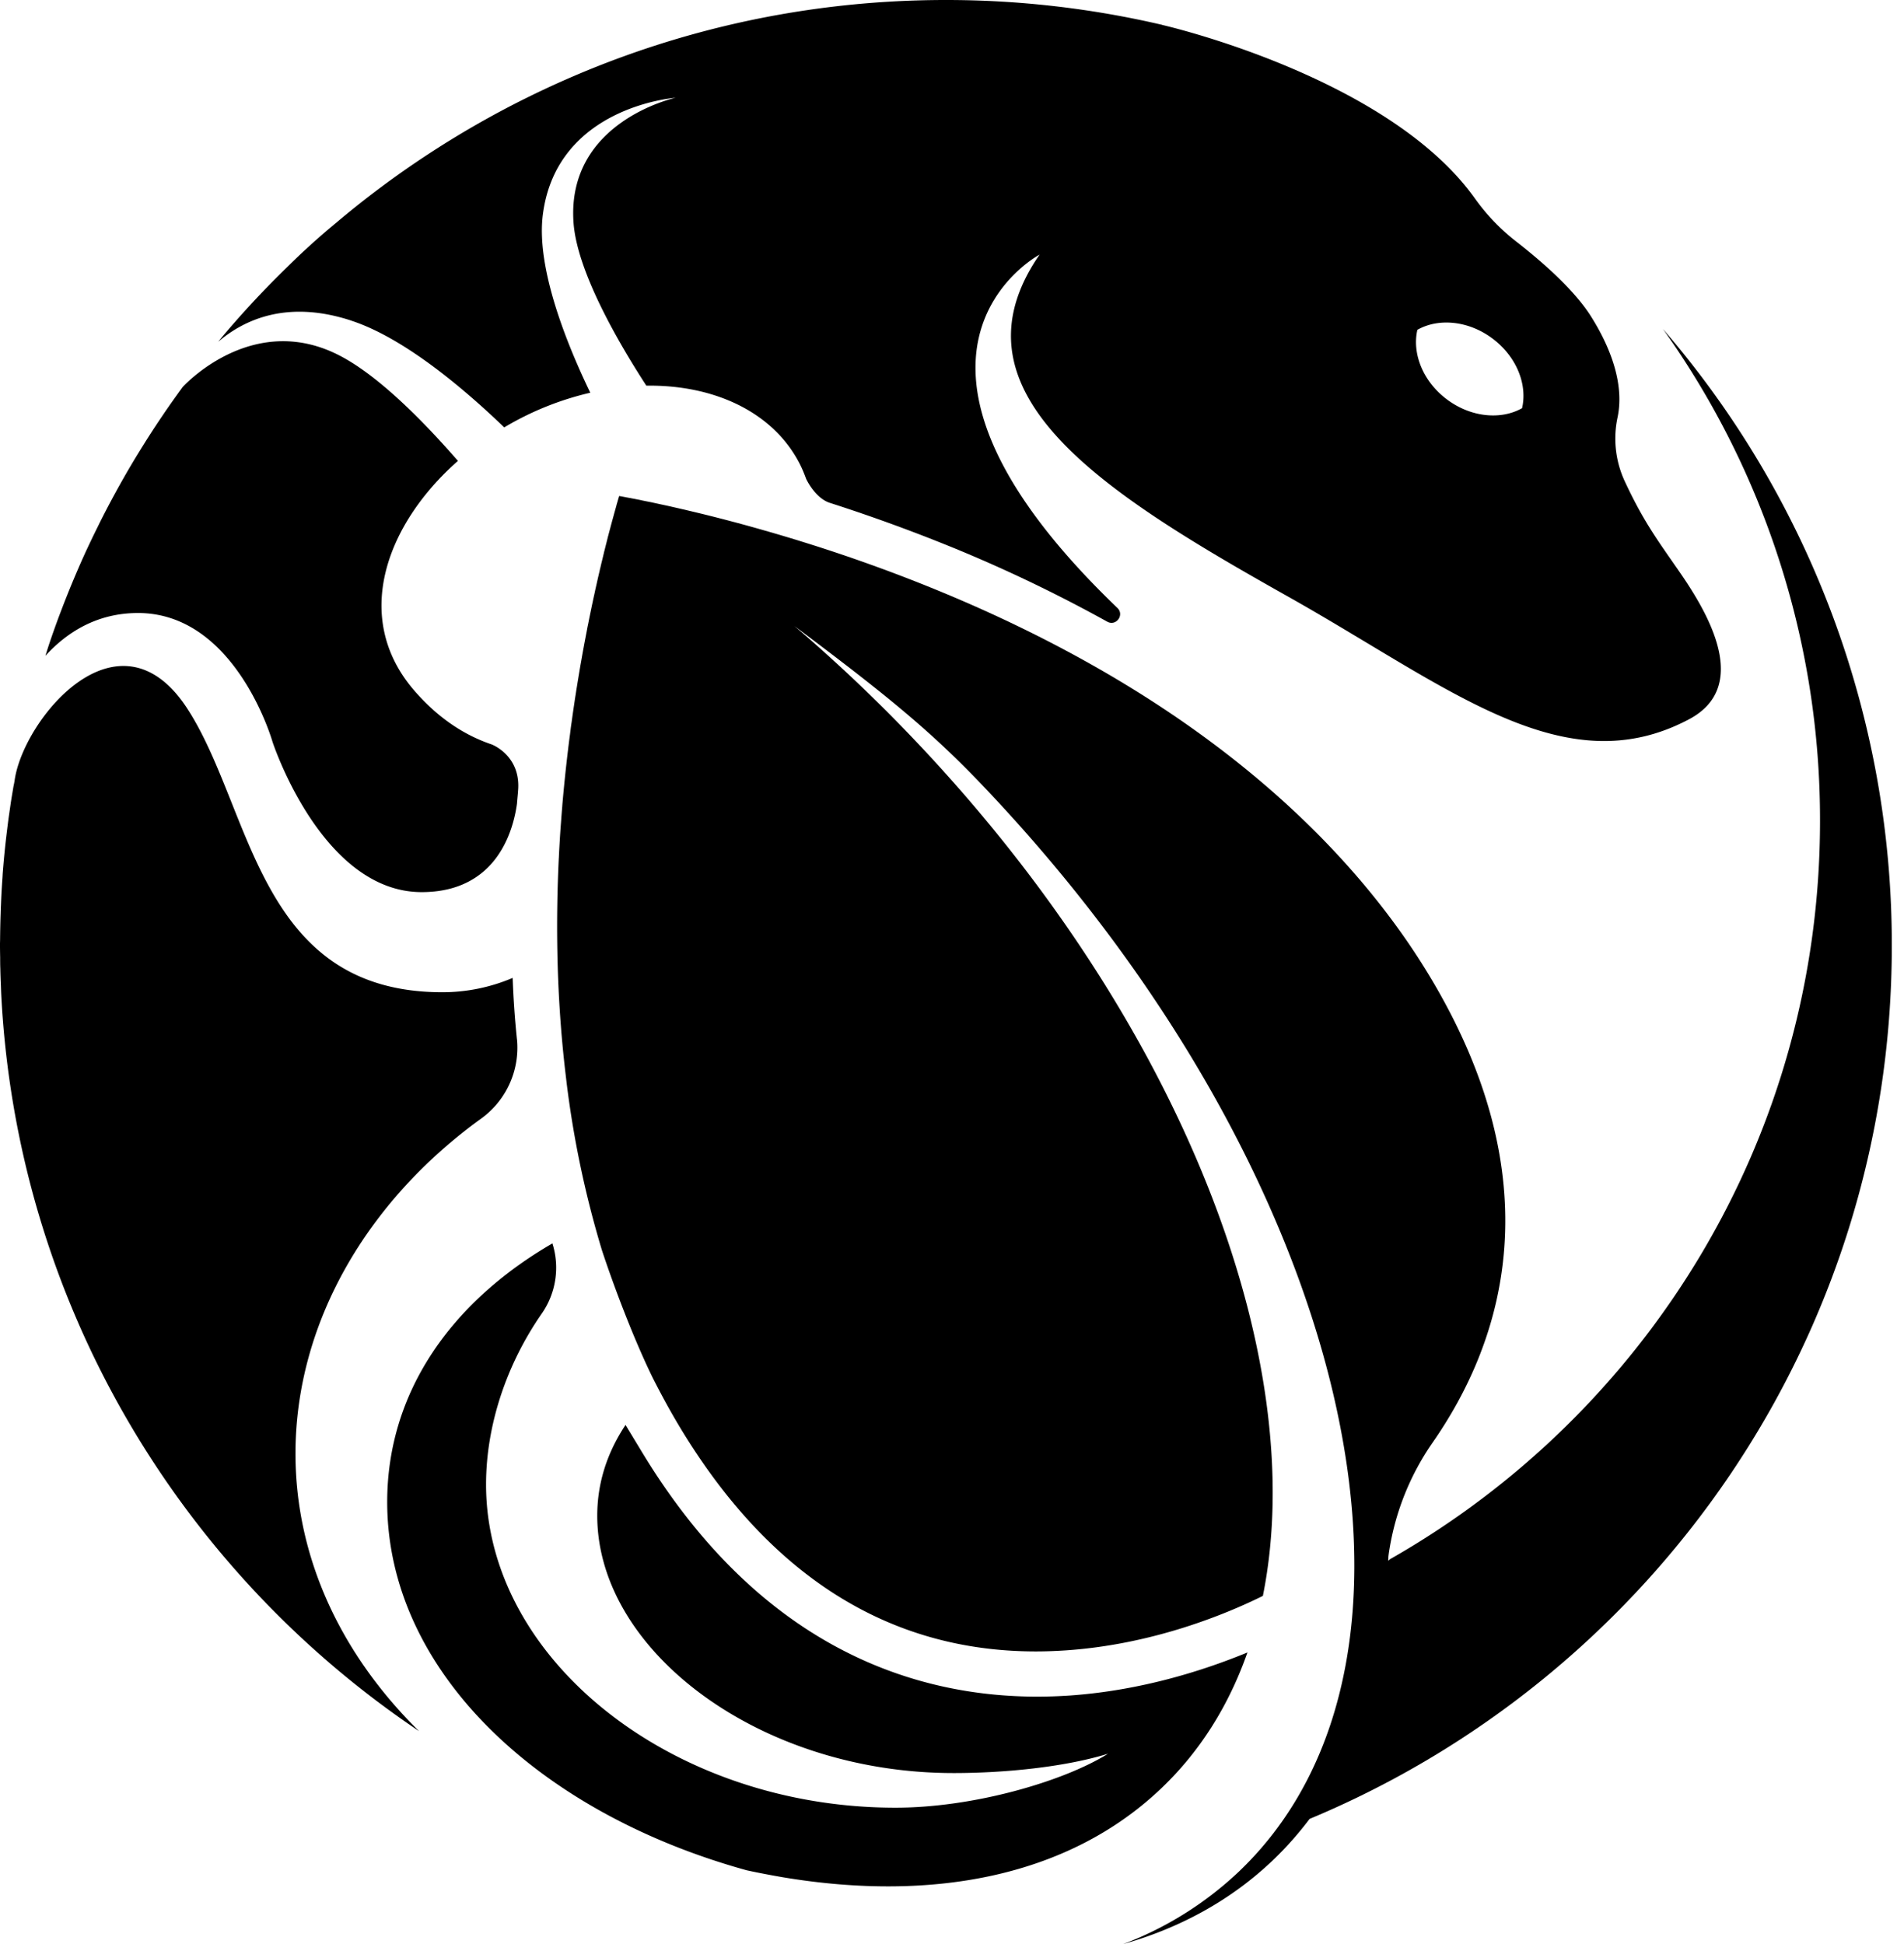 <svg width="47" height="48" viewBox="0 0 47 48" xmlns="http://www.w3.org/2000/svg">
    <title>5B0334BE-6F60-46AA-8E99-5EF2E5EC3231</title>
    <g fill="#000000" fill-rule="evenodd">
        <path d="M3.407 15.135c2.416 0 3.32 3.18 3.32 3.18s1.211 3.711 3.682 3.711c1.85 0 2.261-1.516 2.352-2.182l.007-.09.017-.182.002-.036c.085-.88-.649-1.156-.649-1.156-.724-.245-1.363-.695-1.914-1.333-1.535-1.777-.716-4.084 1.08-5.668-.839-.965-1.933-2.078-2.89-2.584-2.102-1.114-3.778.624-3.905.76l-.025.035c-.144.197-.284.395-.422.596l-.016.024c-.145.213-.287.428-.425.646l-.023.036c-.119.191-.238.381-.352.575a23.675 23.675 0 0 0-.782 1.433l-.06.123a24.76 24.76 0 0 0-.305.637l-.014.031a24.486 24.486 0 0 0-.572 1.376l-.058.152c-.086.231-.168.463-.247.698l-.029.09-.058.185c.513-.565 1.256-1.057 2.286-1.057"/>
        <path d="M12.76 25.657a22.944 22.944 0 0 1-.105-1.513 4.427 4.427 0 0 1-1.733.354c-4.569 0-4.684-4.508-6.294-6.996C2.943 14.9.6 17.723.365 19.24c-.01.073-.022.13-.032.174-.025.154-.053.309-.075.464l-.028.195c-.028.188-.05.376-.073.564a22.957 22.957 0 0 0-.091.941l-.004.079c-.016.225-.03.452-.038.679-.004.07-.006.139-.008.208-.008.221-.012.442-.014.664L0 23.291v.059c0 .097.002.193.004.29 0 .092 0 .184.004.275.002.139.008.277.014.416l.006.168c.369 7.603 4.375 14.251 10.316 18.242-1.909-1.878-3.05-4.26-3.05-6.851 0-3.223 1.765-6.233 4.574-8.266a2.16 2.16 0 0 0 .893-1.967"/>
        <path d="M30.793 40.798c-1.07.442-2.625.942-4.393 1.064a12.16 12.16 0 0 1-.8.027c-2.957 0-6.807-1.152-9.77-6.066l-.389-.642c-.447.672-.698 1.423-.698 2.24 0 3.332 3.996 6.355 8.795 6.355 1.254 0 2.736-.145 3.813-.477-1.103.687-3.32 1.332-5.246 1.332-5.505 0-10.107-3.65-10.107-7.98 0-1.455.502-2.965 1.38-4.226a1.985 1.985 0 0 0 .258-1.726c-2.53 1.468-4.078 3.705-4.078 6.384 0 4.125 3.674 7.653 8.872 9.093.294.064.591.12.89.172 3.755.628 7.088-.04 9.347-2.196.97-.925 1.672-2.06 2.126-3.354"/>
        <path d="M41.05 8.123a20.857 20.857 0 0 1 3.877 12.145c0 7.81-4.276 14.622-10.613 18.227l-.045.04c0-.053-.002-.1.034-.313a6.425 6.425 0 0 1 1.05-2.59c1.79-2.564 2.982-6.484-.07-11.543-1.682-2.79-5.202-6.725-12.413-9.625a40.086 40.086 0 0 0-2.834-1.016l-.37-.116c-.015-.004-.03-.01-.044-.013a43.04 43.04 0 0 0-.744-.22l-.036-.01c-.242-.07-.477-.134-.703-.195l-.02-.005a39.79 39.79 0 0 0-.321-.084l-.016-.004a32.727 32.727 0 0 0-.652-.162 45.767 45.767 0 0 0-.546-.127l-.041-.01a21.43 21.43 0 0 0-.242-.052l-.228-.05-.042-.008-.17-.034-.042-.01a11.506 11.506 0 0 0-.216-.042c-.046-.01-.091-.017-.133-.025a8.243 8.243 0 0 0-.186-.035l-.03.1a3.057 3.057 0 0 1-.032.11l-.011.045-.021.074-.015.053a8.07 8.07 0 0 0-.021.077l-.015.055-.023.084-.016.058-.025.093-.015.058-.03.112c-.006.024-.012.049-.02.074l-.033.133a1.643 1.643 0 0 1-.017.067l-.027.108c-.006.025-.012.05-.02.076-.007.035-.016.069-.024.104l-.021.087a3.785 3.785 0 0 1-.025.102l-.021.092c-.01.035-.017.07-.025.107a2.586 2.586 0 0 0-.022.094c-.01.038-.018.077-.027.116l-.02.09-.031.136a5.385 5.385 0 0 1-.026.123 7.286 7.286 0 0 0-.037.17l-.021.097-.027.132-.023.11-.025.123-.023.118c-.01.04-.017.083-.025.125l-.023.119-.025.13-.023.122a6.39 6.39 0 0 1-.025.135 48.081 48.081 0 0 0-.049.277l-.022.123-.04.24-.02.12-.025.155a4.897 4.897 0 0 0-.02.128l-.024.15-.02.136-.022.149-.02.139-.021.154a6.438 6.438 0 0 0-.02.137l-.02.163-.018.135-.023.182-.014.119a40.48 40.48 0 0 0-.135 1.315l-.002.035c-.012.135-.022.27-.032.41l-.001.01c-.01.135-.02.272-.028.41l-.001.019c-.008.137-.016.275-.022.415l-.001.006c-.035.726-.05 1.493-.036 2.289.017.98.08 2.006.204 3.052l.03.254a24.72 24.72 0 0 0 .866 4.089c.305.925.796 2.218 1.26 3.163.208.41.429.817.67 1.217 2.214 3.67 5.165 5.526 8.78 5.527.249 0 .5-.01.756-.027 2.17-.15 3.98-.913 4.85-1.344 1.183-5.874-2.007-14.228-8.655-21.193a39.153 39.153 0 0 0-2.91-2.754c2.213 1.66 3.33 2.559 4.615 3.905 9.08 9.513 11.928 21.532 6.362 26.845a8.552 8.552 0 0 1-2.861 1.794c1.412-.401 2.665-1.086 3.7-2.074.33-.316.63-.656.902-1.017 8.44-3.518 14.372-11.844 14.372-21.558A23.257 23.257 0 0 0 41.05 8.123"/>
        <path d="M34.988 8.143c.52-.294 1.26-.23 1.855.216.594.445.865 1.136.729 1.719-.52.294-1.26.229-1.854-.216-.595-.445-.865-1.136-.73-1.72M8.675 7.918c1.284.422 2.736 1.638 3.772 2.634a7.417 7.417 0 0 1 2.124-.856C13.998 8.508 13.23 6.62 13.4 5.3c.342-2.68 3.277-2.886 3.277-2.886s-2.693.579-2.52 3.078c.084 1.212 1.12 2.987 1.798 4.03 1.67-.024 3.123.647 3.78 1.918.066.128.12.26.168.394h.002s.207.446.56.575a42.09 42.09 0 0 1 2.795 1.006 35.915 35.915 0 0 1 4.072 1.934c.218.122.432-.167.25-.34-6.535-6.274-1.92-8.723-1.92-8.723-2.362 3.417 1.585 5.885 6.117 8.434 3.993 2.245 6.82 4.677 9.912 3.04 1.542-.816.465-2.632-.23-3.637-.522-.756-.877-1.22-1.343-2.217a2.502 2.502 0 0 1-.192-1.586c.163-.747-.095-1.627-.66-2.52-.42-.662-1.228-1.361-1.83-1.83a5.075 5.075 0 0 1-1.022-1.062C34.265 1.882 28.69.616 28.69.616V.614A23.442 23.442 0 0 0 23.35 0c-3.735 0-7.265.879-10.395 2.438h-.001a23.378 23.378 0 0 0-4.647 3.055l-.18.15c-.345.293-.68.598-1.001.915l-.008.008c-.187.182-.372.366-.553.554l-.008.008c-.36.372-.706.756-1.04 1.15l-.041.049-.091.112c.665-.567 1.73-1.035 3.29-.522"/>
    </g>
</svg>